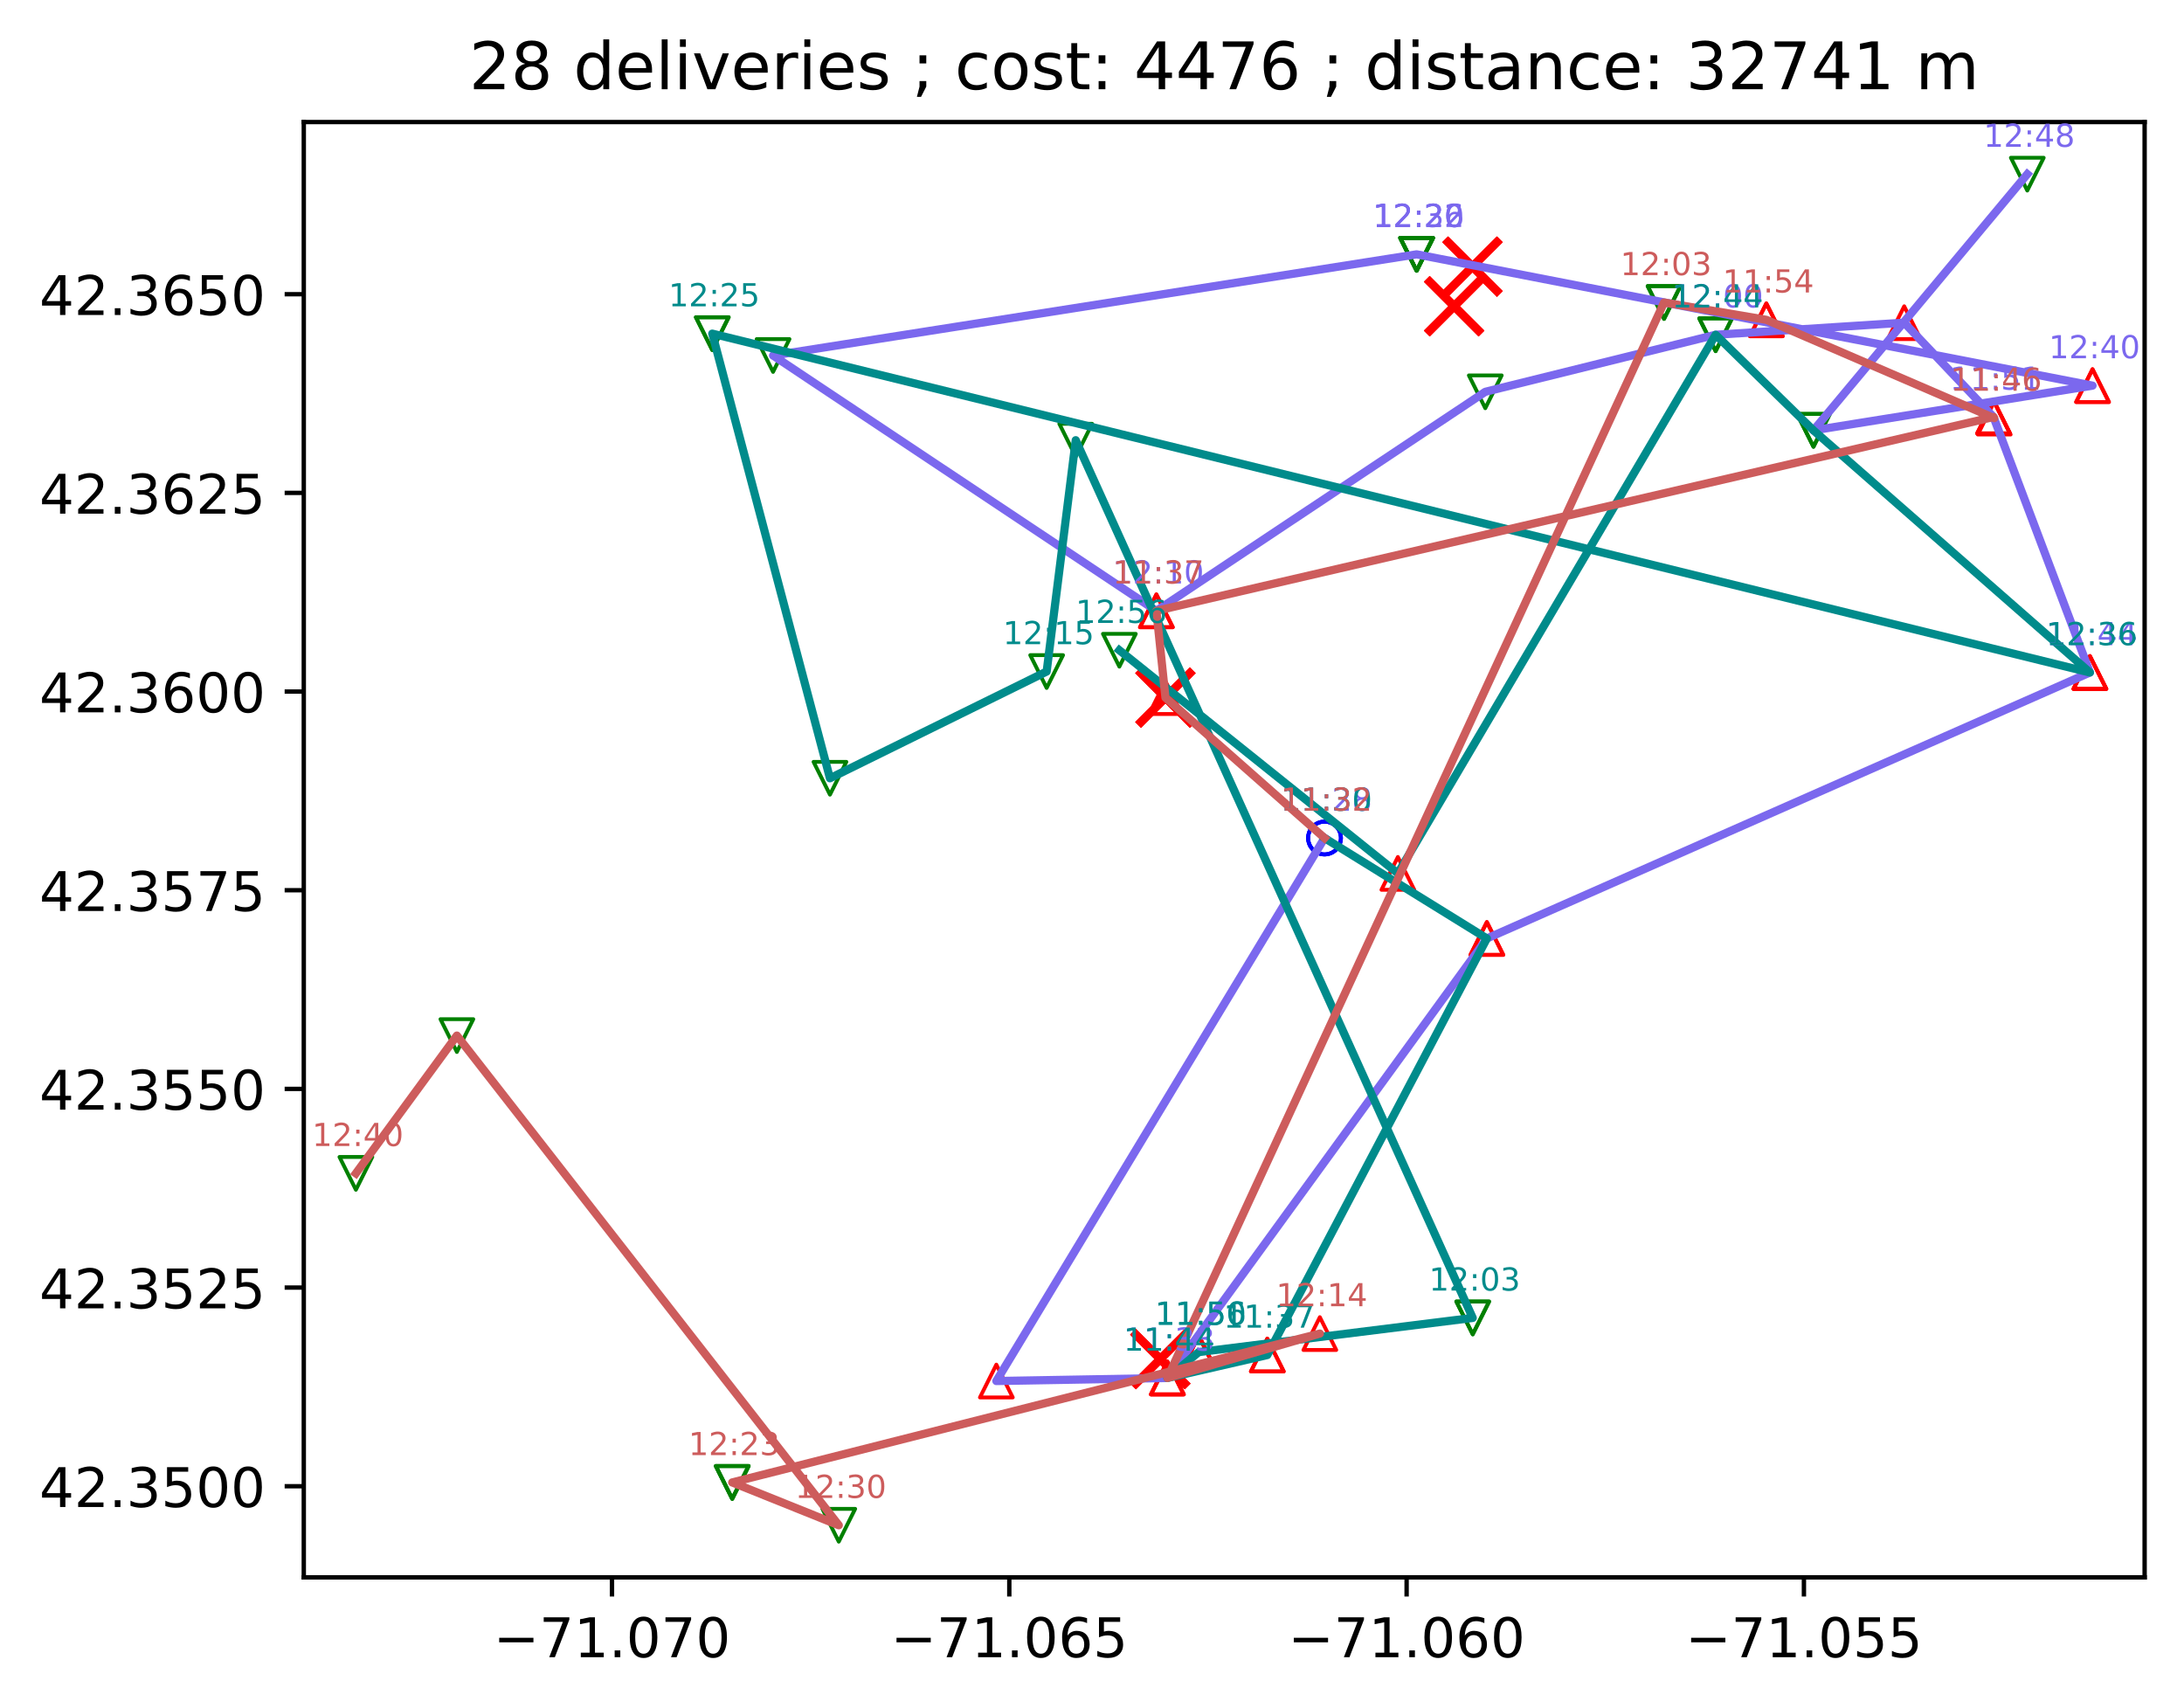 <?xml version="1.0" encoding="utf-8" standalone="no"?>
<!DOCTYPE svg PUBLIC "-//W3C//DTD SVG 1.1//EN"
  "http://www.w3.org/Graphics/SVG/1.1/DTD/svg11.dtd">
<!-- Created with matplotlib (https://matplotlib.org/) -->
<svg height="312.308pt" version="1.1" viewBox="0 0 399.384 312.308" width="399.384pt" xmlns="http://www.w3.org/2000/svg" xmlns:xlink="http://www.w3.org/1999/xlink">
 <defs>
  <style type="text/css">*{stroke-linecap:butt;stroke-linejoin:round;}</style>
 </defs>
 <g id="figure_1">
  <g id="patch_1">
   <path d="M 0 312.308 
L 399.384 312.308 
L 399.384 0 
L 0 0 
z
" style="fill:#ffffff;"/>
  </g>
  <g id="axes_1">
   <g id="patch_2">
    <path d="M 55.553 288.43 
L 392.184 288.43 
L 392.184 22.318 
L 55.553 22.318 
z
" style="fill:#ffffff;"/>
   </g>
   <g id="PathCollection_1">
    <path clip-path="url(#p0105f18e14)" d="M 242.214 156.238 
C 243.01 156.238 243.773 155.922 244.336 155.359 
C 244.898 154.797 245.214 154.034 245.214 153.238 
C 245.214 152.442 244.898 151.679 244.336 151.117 
C 243.773 150.554 243.01 150.238 242.214 150.238 
C 241.419 150.238 240.656 150.554 240.093 151.117 
C 239.53 151.679 239.214 152.442 239.214 153.238 
C 239.214 154.034 239.53 154.797 240.093 155.359 
C 240.656 155.922 241.419 156.238 242.214 156.238 
z
" style="fill:none;stroke:#0000ff;stroke-width:0.7;"/>
   </g>
   <g id="PathCollection_2">
    <path clip-path="url(#p0105f18e14)" d="M 182.201 249.529 
L 179.201 255.529 
L 185.201 255.529 
z
" style="fill:none;stroke:#ff0000;stroke-width:0.7;"/>
   </g>
   <g id="PathCollection_3">
    <path clip-path="url(#p0105f18e14)" d="M 213.472 248.977 
L 210.472 254.977 
L 216.472 254.977 
z
" style="fill:none;stroke:#ff0000;stroke-width:0.7;"/>
   </g>
   <g id="PathCollection_4">
    <path clip-path="url(#p0105f18e14)" d="M 271.901 168.605 
L 268.901 174.605 
L 274.901 174.605 
z
" style="fill:none;stroke:#ff0000;stroke-width:0.7;"/>
   </g>
   <g id="PathCollection_5">
    <path clip-path="url(#p0105f18e14)" d="M 382.178 119.97 
L 379.178 125.97 
L 385.178 125.97 
z
" style="fill:none;stroke:#ff0000;stroke-width:0.7;"/>
   </g>
   <g id="PathCollection_6">
    <path clip-path="url(#p0105f18e14)" d="M 382.178 119.97 
L 379.178 125.97 
L 385.178 125.97 
z
" style="fill:none;stroke:#ff0000;stroke-width:0.7;"/>
   </g>
   <g id="PathCollection_7">
    <path clip-path="url(#p0105f18e14)" d="M 364.551 73.252 
L 361.551 79.252 
L 367.551 79.252 
z
" style="fill:none;stroke:#ff0000;stroke-width:0.7;"/>
   </g>
   <g id="PathCollection_8">
    <path clip-path="url(#p0105f18e14)" d="M 348.218 56.004 
L 345.218 62.004 
L 351.218 62.004 
z
" style="fill:none;stroke:#ff0000;stroke-width:0.7;"/>
   </g>
   <g id="PathCollection_9">
    <path clip-path="url(#p0105f18e14)" d="M 313.736 64.213 
L 316.736 58.213 
L 310.736 58.213 
z
" style="fill:none;stroke:#008000;stroke-width:0.7;"/>
   </g>
   <g id="PathCollection_10">
    <path clip-path="url(#p0105f18e14)" d="M 271.611 74.646 
L 274.611 68.646 
L 268.611 68.646 
z
" style="fill:none;stroke:#008000;stroke-width:0.7;"/>
   </g>
   <g id="PathCollection_11">
    <path clip-path="url(#p0105f18e14)" d="M 211.467 108.694 
L 208.467 114.694 
L 214.467 114.694 
z
" style="fill:none;stroke:#ff0000;stroke-width:0.7;"/>
   </g>
   <g id="PathCollection_12">
    <path clip-path="url(#p0105f18e14)" d="M 141.369 68.005 
L 144.369 62.005 
L 138.369 62.005 
z
" style="fill:none;stroke:#008000;stroke-width:0.7;"/>
   </g>
   <g id="PathCollection_13">
    <path clip-path="url(#p0105f18e14)" d="M 259.056 49.507 
L 262.056 43.507 
L 256.056 43.507 
z
" style="fill:none;stroke:#008000;stroke-width:0.7;"/>
   </g>
   <g id="PathCollection_14">
    <path clip-path="url(#p0105f18e14)" d="M 259.056 49.507 
L 262.056 43.507 
L 256.056 43.507 
z
" style="fill:none;stroke:#008000;stroke-width:0.7;"/>
   </g>
   <g id="PathCollection_15">
    <path clip-path="url(#p0105f18e14)" d="M 259.056 49.507 
L 262.056 43.507 
L 256.056 43.507 
z
" style="fill:none;stroke:#008000;stroke-width:0.7;"/>
   </g>
   <g id="PathCollection_16">
    <path clip-path="url(#p0105f18e14)" d="M 259.056 49.507 
L 262.056 43.507 
L 256.056 43.507 
z
" style="fill:none;stroke:#008000;stroke-width:0.7;"/>
   </g>
   <g id="PathCollection_17">
    <path clip-path="url(#p0105f18e14)" d="M 259.056 49.507 
L 262.056 43.507 
L 256.056 43.507 
z
" style="fill:none;stroke:#008000;stroke-width:0.7;"/>
   </g>
   <g id="PathCollection_18">
    <path clip-path="url(#p0105f18e14)" d="M 382.657 67.513 
L 379.657 73.513 
L 385.657 73.513 
z
" style="fill:none;stroke:#ff0000;stroke-width:0.7;"/>
   </g>
   <g id="PathCollection_19">
    <path clip-path="url(#p0105f18e14)" d="M 382.657 67.513 
L 379.657 73.513 
L 385.657 73.513 
z
" style="fill:none;stroke:#ff0000;stroke-width:0.7;"/>
   </g>
   <g id="PathCollection_20">
    <path clip-path="url(#p0105f18e14)" d="M 331.624 81.694 
L 334.624 75.694 
L 328.624 75.694 
z
" style="fill:none;stroke:#008000;stroke-width:0.7;"/>
   </g>
   <g id="PathCollection_21">
    <path clip-path="url(#p0105f18e14)" d="M 370.727 34.845 
L 373.727 28.845 
L 367.727 28.845 
z
" style="fill:none;stroke:#008000;stroke-width:0.7;"/>
   </g>
   <g id="PathCollection_22">
    <defs>
     <path d="M -5 5 
L 5 -5 
M -5 -5 
L 5 5 
" id="mc87012e2ab" style="stroke:#ff0000;stroke-width:1.5;"/>
    </defs>
    <g clip-path="url(#p0105f18e14)">
     <use style="fill:#ff0000;stroke:#ff0000;stroke-width:1.5;" x="265.914" xlink:href="#mc87012e2ab" y="55.996"/>
     <use style="fill:#ff0000;stroke:#ff0000;stroke-width:1.5;" x="269.271" xlink:href="#mc87012e2ab" y="48.76"/>
     <use style="fill:#ff0000;stroke:#ff0000;stroke-width:1.5;" x="213.123" xlink:href="#mc87012e2ab" y="127.562"/>
     <use style="fill:#ff0000;stroke:#ff0000;stroke-width:1.5;" x="212.193" xlink:href="#mc87012e2ab" y="248.518"/>
    </g>
   </g>
   <g id="PathCollection_23">
    <path clip-path="url(#p0105f18e14)" d="M 242.214 156.238 
C 243.01 156.238 243.773 155.922 244.336 155.359 
C 244.898 154.797 245.214 154.034 245.214 153.238 
C 245.214 152.442 244.898 151.679 244.336 151.117 
C 243.773 150.554 243.01 150.238 242.214 150.238 
C 241.419 150.238 240.656 150.554 240.093 151.117 
C 239.53 151.679 239.214 152.442 239.214 153.238 
C 239.214 154.034 239.53 154.797 240.093 155.359 
C 240.656 155.922 241.419 156.238 242.214 156.238 
z
" style="fill:none;stroke:#0000ff;stroke-width:0.7;"/>
   </g>
   <g id="PathCollection_24">
    <path clip-path="url(#p0105f18e14)" d="M 271.901 168.605 
L 268.901 174.605 
L 274.901 174.605 
z
" style="fill:none;stroke:#ff0000;stroke-width:0.7;"/>
   </g>
   <g id="PathCollection_25">
    <path clip-path="url(#p0105f18e14)" d="M 231.752 244.777 
L 228.752 250.777 
L 234.752 250.777 
z
" style="fill:none;stroke:#ff0000;stroke-width:0.7;"/>
   </g>
   <g id="PathCollection_26">
    <path clip-path="url(#p0105f18e14)" d="M 231.752 244.777 
L 228.752 250.777 
L 234.752 250.777 
z
" style="fill:none;stroke:#ff0000;stroke-width:0.7;"/>
   </g>
   <g id="PathCollection_27">
    <path clip-path="url(#p0105f18e14)" d="M 213.472 248.977 
L 210.472 254.977 
L 216.472 254.977 
z
" style="fill:none;stroke:#ff0000;stroke-width:0.7;"/>
   </g>
   <g id="PathCollection_28">
    <path clip-path="url(#p0105f18e14)" d="M 219.212 244.24 
L 216.212 250.24 
L 222.212 250.24 
z
" style="fill:none;stroke:#ff0000;stroke-width:0.7;"/>
   </g>
   <g id="PathCollection_29">
    <path clip-path="url(#p0105f18e14)" d="M 219.212 244.24 
L 216.212 250.24 
L 222.212 250.24 
z
" style="fill:none;stroke:#ff0000;stroke-width:0.7;"/>
   </g>
   <g id="PathCollection_30">
    <path clip-path="url(#p0105f18e14)" d="M 219.212 244.24 
L 216.212 250.24 
L 222.212 250.24 
z
" style="fill:none;stroke:#ff0000;stroke-width:0.7;"/>
   </g>
   <g id="PathCollection_31">
    <path clip-path="url(#p0105f18e14)" d="M 219.212 244.24 
L 216.212 250.24 
L 222.212 250.24 
z
" style="fill:none;stroke:#ff0000;stroke-width:0.7;"/>
   </g>
   <g id="PathCollection_32">
    <path clip-path="url(#p0105f18e14)" d="M 269.315 243.991 
L 272.315 237.991 
L 266.315 237.991 
z
" style="fill:none;stroke:#008000;stroke-width:0.7;"/>
   </g>
   <g id="PathCollection_33">
    <path clip-path="url(#p0105f18e14)" d="M 269.315 243.991 
L 272.315 237.991 
L 266.315 237.991 
z
" style="fill:none;stroke:#008000;stroke-width:0.7;"/>
   </g>
   <g id="PathCollection_34">
    <path clip-path="url(#p0105f18e14)" d="M 196.717 83.495 
L 199.717 77.495 
L 193.717 77.495 
z
" style="fill:none;stroke:#008000;stroke-width:0.7;"/>
   </g>
   <g id="PathCollection_35">
    <path clip-path="url(#p0105f18e14)" d="M 191.399 125.795 
L 194.399 119.795 
L 188.399 119.795 
z
" style="fill:none;stroke:#008000;stroke-width:0.7;"/>
   </g>
   <g id="PathCollection_36">
    <path clip-path="url(#p0105f18e14)" d="M 151.773 145.311 
L 154.773 139.311 
L 148.773 139.311 
z
" style="fill:none;stroke:#008000;stroke-width:0.7;"/>
   </g>
   <g id="PathCollection_37">
    <path clip-path="url(#p0105f18e14)" d="M 130.252 64.009 
L 133.252 58.009 
L 127.252 58.009 
z
" style="fill:none;stroke:#008000;stroke-width:0.7;"/>
   </g>
   <g id="PathCollection_38">
    <path clip-path="url(#p0105f18e14)" d="M 130.252 64.009 
L 133.252 58.009 
L 127.252 58.009 
z
" style="fill:none;stroke:#008000;stroke-width:0.7;"/>
   </g>
   <g id="PathCollection_39">
    <path clip-path="url(#p0105f18e14)" d="M 382.178 119.97 
L 379.178 125.97 
L 385.178 125.97 
z
" style="fill:none;stroke:#ff0000;stroke-width:0.7;"/>
   </g>
   <g id="PathCollection_40">
    <path clip-path="url(#p0105f18e14)" d="M 331.624 81.694 
L 334.624 75.694 
L 328.624 75.694 
z
" style="fill:none;stroke:#008000;stroke-width:0.7;"/>
   </g>
   <g id="PathCollection_41">
    <path clip-path="url(#p0105f18e14)" d="M 313.736 64.213 
L 316.736 58.213 
L 310.736 58.213 
z
" style="fill:none;stroke:#008000;stroke-width:0.7;"/>
   </g>
   <g id="PathCollection_42">
    <path clip-path="url(#p0105f18e14)" d="M 255.626 156.704 
L 252.626 162.704 
L 258.626 162.704 
z
" style="fill:none;stroke:#ff0000;stroke-width:0.7;"/>
   </g>
   <g id="PathCollection_43">
    <path clip-path="url(#p0105f18e14)" d="M 204.695 121.901 
L 207.695 115.901 
L 201.695 115.901 
z
" style="fill:none;stroke:#008000;stroke-width:0.7;"/>
   </g>
   <g id="PathCollection_44">
    <g clip-path="url(#p0105f18e14)">
     <use style="fill:#ff0000;stroke:#ff0000;stroke-width:1.5;" x="265.914" xlink:href="#mc87012e2ab" y="55.996"/>
     <use style="fill:#ff0000;stroke:#ff0000;stroke-width:1.5;" x="269.271" xlink:href="#mc87012e2ab" y="48.76"/>
     <use style="fill:#ff0000;stroke:#ff0000;stroke-width:1.5;" x="213.123" xlink:href="#mc87012e2ab" y="127.562"/>
     <use style="fill:#ff0000;stroke:#ff0000;stroke-width:1.5;" x="212.193" xlink:href="#mc87012e2ab" y="248.518"/>
    </g>
   </g>
   <g id="PathCollection_45">
    <path clip-path="url(#p0105f18e14)" d="M 242.214 156.238 
C 243.01 156.238 243.773 155.922 244.336 155.359 
C 244.898 154.797 245.214 154.034 245.214 153.238 
C 245.214 152.442 244.898 151.679 244.336 151.117 
C 243.773 150.554 243.01 150.238 242.214 150.238 
C 241.419 150.238 240.656 150.554 240.093 151.117 
C 239.53 151.679 239.214 152.442 239.214 153.238 
C 239.214 154.034 239.53 154.797 240.093 155.359 
C 240.656 155.922 241.419 156.238 242.214 156.238 
z
" style="fill:none;stroke:#0000ff;stroke-width:0.7;"/>
   </g>
   <g id="PathCollection_46">
    <path clip-path="url(#p0105f18e14)" d="M 213.123 124.562 
L 210.123 130.562 
L 216.123 130.562 
z
" style="fill:none;stroke:#ff0000;stroke-width:0.7;"/>
   </g>
   <g id="PathCollection_47">
    <path clip-path="url(#p0105f18e14)" d="M 211.467 108.694 
L 208.467 114.694 
L 214.467 114.694 
z
" style="fill:none;stroke:#ff0000;stroke-width:0.7;"/>
   </g>
   <g id="PathCollection_48">
    <path clip-path="url(#p0105f18e14)" d="M 364.551 73.252 
L 361.551 79.252 
L 367.551 79.252 
z
" style="fill:none;stroke:#ff0000;stroke-width:0.7;"/>
   </g>
   <g id="PathCollection_49">
    <path clip-path="url(#p0105f18e14)" d="M 364.682 73.456 
L 361.682 79.456 
L 367.682 79.456 
z
" style="fill:none;stroke:#ff0000;stroke-width:0.7;"/>
   </g>
   <g id="PathCollection_50">
    <path clip-path="url(#p0105f18e14)" d="M 323.007 55.481 
L 320.007 61.481 
L 326.007 61.481 
z
" style="fill:none;stroke:#ff0000;stroke-width:0.7;"/>
   </g>
   <g id="PathCollection_51">
    <path clip-path="url(#p0105f18e14)" d="M 323.007 55.481 
L 320.007 61.481 
L 326.007 61.481 
z
" style="fill:none;stroke:#ff0000;stroke-width:0.7;"/>
   </g>
   <g id="PathCollection_52">
    <path clip-path="url(#p0105f18e14)" d="M 304.306 58.313 
L 307.306 52.313 
L 301.306 52.313 
z
" style="fill:none;stroke:#008000;stroke-width:0.7;"/>
   </g>
   <g id="PathCollection_53">
    <path clip-path="url(#p0105f18e14)" d="M 304.306 58.313 
L 307.306 52.313 
L 301.306 52.313 
z
" style="fill:none;stroke:#008000;stroke-width:0.7;"/>
   </g>
   <g id="PathCollection_54">
    <path clip-path="url(#p0105f18e14)" d="M 213.472 248.977 
L 210.472 254.977 
L 216.472 254.977 
z
" style="fill:none;stroke:#ff0000;stroke-width:0.7;"/>
   </g>
   <g id="PathCollection_55">
    <path clip-path="url(#p0105f18e14)" d="M 241.357 240.854 
L 238.357 246.854 
L 244.357 246.854 
z
" style="fill:none;stroke:#ff0000;stroke-width:0.7;"/>
   </g>
   <g id="PathCollection_56">
    <path clip-path="url(#p0105f18e14)" d="M 133.9 274.071 
L 136.9 268.071 
L 130.9 268.071 
z
" style="fill:none;stroke:#008000;stroke-width:0.7;"/>
   </g>
   <g id="PathCollection_57">
    <path clip-path="url(#p0105f18e14)" d="M 133.9 274.071 
L 136.9 268.071 
L 130.9 268.071 
z
" style="fill:none;stroke:#008000;stroke-width:0.7;"/>
   </g>
   <g id="PathCollection_58">
    <path clip-path="url(#p0105f18e14)" d="M 133.9 274.071 
L 136.9 268.071 
L 130.9 268.071 
z
" style="fill:none;stroke:#008000;stroke-width:0.7;"/>
   </g>
   <g id="PathCollection_59">
    <path clip-path="url(#p0105f18e14)" d="M 153.386 281.903 
L 156.386 275.903 
L 150.386 275.903 
z
" style="fill:none;stroke:#008000;stroke-width:0.7;"/>
   </g>
   <g id="PathCollection_60">
    <path clip-path="url(#p0105f18e14)" d="M 83.549 192.362 
L 86.549 186.362 
L 80.549 186.362 
z
" style="fill:none;stroke:#008000;stroke-width:0.7;"/>
   </g>
   <g id="PathCollection_61">
    <path clip-path="url(#p0105f18e14)" d="M 65.08 217.559 
L 68.08 211.559 
L 62.08 211.559 
z
" style="fill:none;stroke:#008000;stroke-width:0.7;"/>
   </g>
   <g id="PathCollection_62">
    <g clip-path="url(#p0105f18e14)">
     <use style="fill:#ff0000;stroke:#ff0000;stroke-width:1.5;" x="265.914" xlink:href="#mc87012e2ab" y="55.996"/>
     <use style="fill:#ff0000;stroke:#ff0000;stroke-width:1.5;" x="269.271" xlink:href="#mc87012e2ab" y="48.76"/>
     <use style="fill:#ff0000;stroke:#ff0000;stroke-width:1.5;" x="213.123" xlink:href="#mc87012e2ab" y="127.562"/>
     <use style="fill:#ff0000;stroke:#ff0000;stroke-width:1.5;" x="212.193" xlink:href="#mc87012e2ab" y="248.518"/>
    </g>
   </g>
   <g id="matplotlib.axis_1">
    <g id="xtick_1">
     <g id="line2d_1">
      <defs>
       <path d="M 0 0 
L 0 3.5 
" id="m31522292f0" style="stroke:#000000;stroke-width:0.8;"/>
      </defs>
      <g>
       <use style="stroke:#000000;stroke-width:0.8;" x="111.914" xlink:href="#m31522292f0" y="288.43"/>
      </g>
     </g>
     <g id="text_1">
      <!-- −71.070 -->
      <g transform="translate(90.229 303.029)scale(0.1 -0.1)">
       <defs>
        <path d="M 10.594 35.5 
L 73.188 35.5 
L 73.188 27.203 
L 10.594 27.203 
z
" id="DejaVuSans-8722"/>
        <path d="M 8.203 72.906 
L 55.078 72.906 
L 55.078 68.703 
L 28.609 0 
L 18.312 0 
L 43.219 64.594 
L 8.203 64.594 
z
" id="DejaVuSans-55"/>
        <path d="M 12.406 8.297 
L 28.516 8.297 
L 28.516 63.922 
L 10.984 60.406 
L 10.984 69.391 
L 28.422 72.906 
L 38.281 72.906 
L 38.281 8.297 
L 54.391 8.297 
L 54.391 0 
L 12.406 0 
z
" id="DejaVuSans-49"/>
        <path d="M 10.688 12.406 
L 21 12.406 
L 21 0 
L 10.688 0 
z
" id="DejaVuSans-46"/>
        <path d="M 31.781 66.406 
Q 24.172 66.406 20.328 58.906 
Q 16.5 51.422 16.5 36.375 
Q 16.5 21.391 20.328 13.891 
Q 24.172 6.391 31.781 6.391 
Q 39.453 6.391 43.281 13.891 
Q 47.125 21.391 47.125 36.375 
Q 47.125 51.422 43.281 58.906 
Q 39.453 66.406 31.781 66.406 
z
M 31.781 74.219 
Q 44.047 74.219 50.516 64.516 
Q 56.984 54.828 56.984 36.375 
Q 56.984 17.969 50.516 8.266 
Q 44.047 -1.422 31.781 -1.422 
Q 19.531 -1.422 13.062 8.266 
Q 6.594 17.969 6.594 36.375 
Q 6.594 54.828 13.062 64.516 
Q 19.531 74.219 31.781 74.219 
z
" id="DejaVuSans-48"/>
       </defs>
       <use xlink:href="#DejaVuSans-8722"/>
       <use x="83.789" xlink:href="#DejaVuSans-55"/>
       <use x="147.412" xlink:href="#DejaVuSans-49"/>
       <use x="211.035" xlink:href="#DejaVuSans-46"/>
       <use x="242.822" xlink:href="#DejaVuSans-48"/>
       <use x="306.445" xlink:href="#DejaVuSans-55"/>
       <use x="370.068" xlink:href="#DejaVuSans-48"/>
      </g>
     </g>
    </g>
    <g id="xtick_2">
     <g id="line2d_2">
      <g>
       <use style="stroke:#000000;stroke-width:0.8;" x="184.569" xlink:href="#m31522292f0" y="288.43"/>
      </g>
     </g>
     <g id="text_2">
      <!-- −71.065 -->
      <g transform="translate(162.884 303.029)scale(0.1 -0.1)">
       <defs>
        <path d="M 33.016 40.375 
Q 26.375 40.375 22.484 35.828 
Q 18.609 31.297 18.609 23.391 
Q 18.609 15.531 22.484 10.953 
Q 26.375 6.391 33.016 6.391 
Q 39.656 6.391 43.531 10.953 
Q 47.406 15.531 47.406 23.391 
Q 47.406 31.297 43.531 35.828 
Q 39.656 40.375 33.016 40.375 
z
M 52.594 71.297 
L 52.594 62.312 
Q 48.875 64.062 45.094 64.984 
Q 41.312 65.922 37.594 65.922 
Q 27.828 65.922 22.672 59.328 
Q 17.531 52.734 16.797 39.406 
Q 19.672 43.656 24.016 45.922 
Q 28.375 48.188 33.594 48.188 
Q 44.578 48.188 50.953 41.516 
Q 57.328 34.859 57.328 23.391 
Q 57.328 12.156 50.688 5.359 
Q 44.047 -1.422 33.016 -1.422 
Q 20.359 -1.422 13.672 8.266 
Q 6.984 17.969 6.984 36.375 
Q 6.984 53.656 15.188 63.938 
Q 23.391 74.219 37.203 74.219 
Q 40.922 74.219 44.703 73.484 
Q 48.484 72.75 52.594 71.297 
z
" id="DejaVuSans-54"/>
        <path d="M 10.797 72.906 
L 49.516 72.906 
L 49.516 64.594 
L 19.828 64.594 
L 19.828 46.734 
Q 21.969 47.469 24.109 47.828 
Q 26.266 48.188 28.422 48.188 
Q 40.625 48.188 47.75 41.5 
Q 54.891 34.812 54.891 23.391 
Q 54.891 11.625 47.562 5.094 
Q 40.234 -1.422 26.906 -1.422 
Q 22.312 -1.422 17.547 -0.641 
Q 12.797 0.141 7.719 1.703 
L 7.719 11.625 
Q 12.109 9.234 16.797 8.062 
Q 21.484 6.891 26.703 6.891 
Q 35.156 6.891 40.078 11.328 
Q 45.016 15.766 45.016 23.391 
Q 45.016 31 40.078 35.438 
Q 35.156 39.891 26.703 39.891 
Q 22.75 39.891 18.812 39.016 
Q 14.891 38.141 10.797 36.281 
z
" id="DejaVuSans-53"/>
       </defs>
       <use xlink:href="#DejaVuSans-8722"/>
       <use x="83.789" xlink:href="#DejaVuSans-55"/>
       <use x="147.412" xlink:href="#DejaVuSans-49"/>
       <use x="211.035" xlink:href="#DejaVuSans-46"/>
       <use x="242.822" xlink:href="#DejaVuSans-48"/>
       <use x="306.445" xlink:href="#DejaVuSans-54"/>
       <use x="370.068" xlink:href="#DejaVuSans-53"/>
      </g>
     </g>
    </g>
    <g id="xtick_3">
     <g id="line2d_3">
      <g>
       <use style="stroke:#000000;stroke-width:0.8;" x="257.225" xlink:href="#m31522292f0" y="288.43"/>
      </g>
     </g>
     <g id="text_3">
      <!-- −71.060 -->
      <g transform="translate(235.54 303.029)scale(0.1 -0.1)">
       <use xlink:href="#DejaVuSans-8722"/>
       <use x="83.789" xlink:href="#DejaVuSans-55"/>
       <use x="147.412" xlink:href="#DejaVuSans-49"/>
       <use x="211.035" xlink:href="#DejaVuSans-46"/>
       <use x="242.822" xlink:href="#DejaVuSans-48"/>
       <use x="306.445" xlink:href="#DejaVuSans-54"/>
       <use x="370.068" xlink:href="#DejaVuSans-48"/>
      </g>
     </g>
    </g>
    <g id="xtick_4">
     <g id="line2d_4">
      <g>
       <use style="stroke:#000000;stroke-width:0.8;" x="329.88" xlink:href="#m31522292f0" y="288.43"/>
      </g>
     </g>
     <g id="text_4">
      <!-- −71.055 -->
      <g transform="translate(308.195 303.029)scale(0.1 -0.1)">
       <use xlink:href="#DejaVuSans-8722"/>
       <use x="83.789" xlink:href="#DejaVuSans-55"/>
       <use x="147.412" xlink:href="#DejaVuSans-49"/>
       <use x="211.035" xlink:href="#DejaVuSans-46"/>
       <use x="242.822" xlink:href="#DejaVuSans-48"/>
       <use x="306.445" xlink:href="#DejaVuSans-53"/>
       <use x="370.068" xlink:href="#DejaVuSans-53"/>
      </g>
     </g>
    </g>
   </g>
   <g id="matplotlib.axis_2">
    <g id="ytick_1">
     <g id="line2d_5">
      <defs>
       <path d="M 0 0 
L -3.5 0 
" id="me6b32541f5" style="stroke:#000000;stroke-width:0.8;"/>
      </defs>
      <g>
       <use style="stroke:#000000;stroke-width:0.8;" x="55.553" xlink:href="#me6b32541f5" y="271.768"/>
      </g>
     </g>
     <g id="text_5">
      <!-- 42.3500 -->
      <g transform="translate(7.2 275.567)scale(0.1 -0.1)">
       <defs>
        <path d="M 37.797 64.312 
L 12.891 25.391 
L 37.797 25.391 
z
M 35.203 72.906 
L 47.609 72.906 
L 47.609 25.391 
L 58.016 25.391 
L 58.016 17.188 
L 47.609 17.188 
L 47.609 0 
L 37.797 0 
L 37.797 17.188 
L 4.891 17.188 
L 4.891 26.703 
z
" id="DejaVuSans-52"/>
        <path d="M 19.188 8.297 
L 53.609 8.297 
L 53.609 0 
L 7.328 0 
L 7.328 8.297 
Q 12.938 14.109 22.625 23.891 
Q 32.328 33.688 34.812 36.531 
Q 39.547 41.844 41.422 45.531 
Q 43.312 49.219 43.312 52.781 
Q 43.312 58.594 39.234 62.25 
Q 35.156 65.922 28.609 65.922 
Q 23.969 65.922 18.812 64.312 
Q 13.672 62.703 7.812 59.422 
L 7.812 69.391 
Q 13.766 71.781 18.938 73 
Q 24.125 74.219 28.422 74.219 
Q 39.75 74.219 46.484 68.547 
Q 53.219 62.891 53.219 53.422 
Q 53.219 48.922 51.531 44.891 
Q 49.859 40.875 45.406 35.406 
Q 44.188 33.984 37.641 27.219 
Q 31.109 20.453 19.188 8.297 
z
" id="DejaVuSans-50"/>
        <path d="M 40.578 39.312 
Q 47.656 37.797 51.625 33 
Q 55.609 28.219 55.609 21.188 
Q 55.609 10.406 48.188 4.484 
Q 40.766 -1.422 27.094 -1.422 
Q 22.516 -1.422 17.656 -0.516 
Q 12.797 0.391 7.625 2.203 
L 7.625 11.719 
Q 11.719 9.328 16.594 8.109 
Q 21.484 6.891 26.812 6.891 
Q 36.078 6.891 40.938 10.547 
Q 45.797 14.203 45.797 21.188 
Q 45.797 27.641 41.281 31.266 
Q 36.766 34.906 28.719 34.906 
L 20.219 34.906 
L 20.219 43.016 
L 29.109 43.016 
Q 36.375 43.016 40.234 45.922 
Q 44.094 48.828 44.094 54.297 
Q 44.094 59.906 40.109 62.906 
Q 36.141 65.922 28.719 65.922 
Q 24.656 65.922 20.016 65.031 
Q 15.375 64.156 9.812 62.312 
L 9.812 71.094 
Q 15.438 72.656 20.344 73.438 
Q 25.25 74.219 29.594 74.219 
Q 40.828 74.219 47.359 69.109 
Q 53.906 64.016 53.906 55.328 
Q 53.906 49.266 50.438 45.094 
Q 46.969 40.922 40.578 39.312 
z
" id="DejaVuSans-51"/>
       </defs>
       <use xlink:href="#DejaVuSans-52"/>
       <use x="63.623" xlink:href="#DejaVuSans-50"/>
       <use x="127.246" xlink:href="#DejaVuSans-46"/>
       <use x="159.033" xlink:href="#DejaVuSans-51"/>
       <use x="222.656" xlink:href="#DejaVuSans-53"/>
       <use x="286.279" xlink:href="#DejaVuSans-48"/>
       <use x="349.902" xlink:href="#DejaVuSans-48"/>
      </g>
     </g>
    </g>
    <g id="ytick_2">
     <g id="line2d_6">
      <g>
       <use style="stroke:#000000;stroke-width:0.8;" x="55.553" xlink:href="#me6b32541f5" y="235.44"/>
      </g>
     </g>
     <g id="text_6">
      <!-- 42.3525 -->
      <g transform="translate(7.2 239.24)scale(0.1 -0.1)">
       <use xlink:href="#DejaVuSans-52"/>
       <use x="63.623" xlink:href="#DejaVuSans-50"/>
       <use x="127.246" xlink:href="#DejaVuSans-46"/>
       <use x="159.033" xlink:href="#DejaVuSans-51"/>
       <use x="222.656" xlink:href="#DejaVuSans-53"/>
       <use x="286.279" xlink:href="#DejaVuSans-50"/>
       <use x="349.902" xlink:href="#DejaVuSans-53"/>
      </g>
     </g>
    </g>
    <g id="ytick_3">
     <g id="line2d_7">
      <g>
       <use style="stroke:#000000;stroke-width:0.8;" x="55.553" xlink:href="#me6b32541f5" y="199.113"/>
      </g>
     </g>
     <g id="text_7">
      <!-- 42.3550 -->
      <g transform="translate(7.2 202.912)scale(0.1 -0.1)">
       <use xlink:href="#DejaVuSans-52"/>
       <use x="63.623" xlink:href="#DejaVuSans-50"/>
       <use x="127.246" xlink:href="#DejaVuSans-46"/>
       <use x="159.033" xlink:href="#DejaVuSans-51"/>
       <use x="222.656" xlink:href="#DejaVuSans-53"/>
       <use x="286.279" xlink:href="#DejaVuSans-53"/>
       <use x="349.902" xlink:href="#DejaVuSans-48"/>
      </g>
     </g>
    </g>
    <g id="ytick_4">
     <g id="line2d_8">
      <g>
       <use style="stroke:#000000;stroke-width:0.8;" x="55.553" xlink:href="#me6b32541f5" y="162.785"/>
      </g>
     </g>
     <g id="text_8">
      <!-- 42.3575 -->
      <g transform="translate(7.2 166.584)scale(0.1 -0.1)">
       <use xlink:href="#DejaVuSans-52"/>
       <use x="63.623" xlink:href="#DejaVuSans-50"/>
       <use x="127.246" xlink:href="#DejaVuSans-46"/>
       <use x="159.033" xlink:href="#DejaVuSans-51"/>
       <use x="222.656" xlink:href="#DejaVuSans-53"/>
       <use x="286.279" xlink:href="#DejaVuSans-55"/>
       <use x="349.902" xlink:href="#DejaVuSans-53"/>
      </g>
     </g>
    </g>
    <g id="ytick_5">
     <g id="line2d_9">
      <g>
       <use style="stroke:#000000;stroke-width:0.8;" x="55.553" xlink:href="#me6b32541f5" y="126.457"/>
      </g>
     </g>
     <g id="text_9">
      <!-- 42.3600 -->
      <g transform="translate(7.2 130.256)scale(0.1 -0.1)">
       <use xlink:href="#DejaVuSans-52"/>
       <use x="63.623" xlink:href="#DejaVuSans-50"/>
       <use x="127.246" xlink:href="#DejaVuSans-46"/>
       <use x="159.033" xlink:href="#DejaVuSans-51"/>
       <use x="222.656" xlink:href="#DejaVuSans-54"/>
       <use x="286.279" xlink:href="#DejaVuSans-48"/>
       <use x="349.902" xlink:href="#DejaVuSans-48"/>
      </g>
     </g>
    </g>
    <g id="ytick_6">
     <g id="line2d_10">
      <g>
       <use style="stroke:#000000;stroke-width:0.8;" x="55.553" xlink:href="#me6b32541f5" y="90.13"/>
      </g>
     </g>
     <g id="text_10">
      <!-- 42.3625 -->
      <g transform="translate(7.2 93.929)scale(0.1 -0.1)">
       <use xlink:href="#DejaVuSans-52"/>
       <use x="63.623" xlink:href="#DejaVuSans-50"/>
       <use x="127.246" xlink:href="#DejaVuSans-46"/>
       <use x="159.033" xlink:href="#DejaVuSans-51"/>
       <use x="222.656" xlink:href="#DejaVuSans-54"/>
       <use x="286.279" xlink:href="#DejaVuSans-50"/>
       <use x="349.902" xlink:href="#DejaVuSans-53"/>
      </g>
     </g>
    </g>
    <g id="ytick_7">
     <g id="line2d_11">
      <g>
       <use style="stroke:#000000;stroke-width:0.8;" x="55.553" xlink:href="#me6b32541f5" y="53.802"/>
      </g>
     </g>
     <g id="text_11">
      <!-- 42.3650 -->
      <g transform="translate(7.2 57.601)scale(0.1 -0.1)">
       <use xlink:href="#DejaVuSans-52"/>
       <use x="63.623" xlink:href="#DejaVuSans-50"/>
       <use x="127.246" xlink:href="#DejaVuSans-46"/>
       <use x="159.033" xlink:href="#DejaVuSans-51"/>
       <use x="222.656" xlink:href="#DejaVuSans-54"/>
       <use x="286.279" xlink:href="#DejaVuSans-53"/>
       <use x="349.902" xlink:href="#DejaVuSans-48"/>
      </g>
     </g>
    </g>
   </g>
   <g id="line2d_12">
    <path clip-path="url(#p0105f18e14)" d="M 242.214 153.238 
L 182.201 252.529 
L 213.472 251.977 
L 271.901 171.605 
L 382.178 122.97 
L 382.178 122.97 
L 364.551 76.252 
L 348.218 59.004 
L 313.736 61.213 
L 271.611 71.646 
L 211.467 111.694 
L 141.369 65.005 
L 259.056 46.507 
L 259.056 46.507 
L 259.056 46.507 
L 259.056 46.507 
L 259.056 46.507 
L 382.657 70.513 
L 382.657 70.513 
L 331.624 78.694 
L 370.727 31.845 
" style="fill:none;stroke:#7b68ee;stroke-linecap:square;stroke-width:1.5;"/>
   </g>
   <g id="line2d_13">
    <path clip-path="url(#p0105f18e14)" d="M 242.214 153.238 
L 271.901 171.605 
L 231.752 247.777 
L 231.752 247.777 
L 213.472 251.977 
L 219.212 247.24 
L 219.212 247.24 
L 219.212 247.24 
L 219.212 247.24 
L 269.315 240.991 
L 269.315 240.991 
L 196.717 80.495 
L 191.399 122.795 
L 151.773 142.311 
L 130.252 61.009 
L 130.252 61.009 
L 382.178 122.97 
L 331.624 78.694 
L 313.736 61.213 
L 255.626 159.704 
L 204.695 118.901 
" style="fill:none;stroke:#008b8b;stroke-linecap:square;stroke-width:1.5;"/>
   </g>
   <g id="line2d_14">
    <path clip-path="url(#p0105f18e14)" d="M 242.214 153.238 
L 213.123 127.562 
L 211.467 111.694 
L 364.551 76.252 
L 364.682 76.456 
L 323.007 58.481 
L 323.007 58.481 
L 304.306 55.313 
L 304.306 55.313 
L 213.472 251.977 
L 241.357 243.854 
L 133.9 271.071 
L 133.9 271.071 
L 133.9 271.071 
L 153.386 278.903 
L 83.549 189.362 
L 65.08 214.559 
" style="fill:none;stroke:#cd5c5c;stroke-linecap:square;stroke-width:1.5;"/>
   </g>
   <g id="patch_3">
    <path d="M 55.553 288.43 
L 55.553 22.318 
" style="fill:none;stroke:#000000;stroke-linecap:square;stroke-linejoin:miter;stroke-width:0.8;"/>
   </g>
   <g id="patch_4">
    <path d="M 392.184 288.43 
L 392.184 22.318 
" style="fill:none;stroke:#000000;stroke-linecap:square;stroke-linejoin:miter;stroke-width:0.8;"/>
   </g>
   <g id="patch_5">
    <path d="M 55.553 288.43 
L 392.184 288.43 
" style="fill:none;stroke:#000000;stroke-linecap:square;stroke-linejoin:miter;stroke-width:0.8;"/>
   </g>
   <g id="patch_6">
    <path d="M 55.553 22.318 
L 392.184 22.318 
" style="fill:none;stroke:#000000;stroke-linecap:square;stroke-linejoin:miter;stroke-width:0.8;"/>
   </g>
   <g id="text_12">
    <!-- 11:28 -->
    <g style="fill:#7b68ee;" transform="translate(234.214 148.238)scale(0.058 -0.058)">
     <defs>
      <path d="M 11.719 12.406 
L 22.016 12.406 
L 22.016 0 
L 11.719 0 
z
M 11.719 51.703 
L 22.016 51.703 
L 22.016 39.312 
L 11.719 39.312 
z
" id="DejaVuSans-58"/>
      <path d="M 31.781 34.625 
Q 24.75 34.625 20.719 30.859 
Q 16.703 27.094 16.703 20.516 
Q 16.703 13.922 20.719 10.156 
Q 24.75 6.391 31.781 6.391 
Q 38.812 6.391 42.859 10.172 
Q 46.922 13.969 46.922 20.516 
Q 46.922 27.094 42.891 30.859 
Q 38.875 34.625 31.781 34.625 
z
M 21.922 38.812 
Q 15.578 40.375 12.031 44.719 
Q 8.5 49.078 8.5 55.328 
Q 8.5 64.062 14.719 69.141 
Q 20.953 74.219 31.781 74.219 
Q 42.672 74.219 48.875 69.141 
Q 55.078 64.062 55.078 55.328 
Q 55.078 49.078 51.531 44.719 
Q 48 40.375 41.703 38.812 
Q 48.828 37.156 52.797 32.312 
Q 56.781 27.484 56.781 20.516 
Q 56.781 9.906 50.312 4.234 
Q 43.844 -1.422 31.781 -1.422 
Q 19.734 -1.422 13.25 4.234 
Q 6.781 9.906 6.781 20.516 
Q 6.781 27.484 10.781 32.312 
Q 14.797 37.156 21.922 38.812 
z
M 18.312 54.391 
Q 18.312 48.734 21.844 45.562 
Q 25.391 42.391 31.781 42.391 
Q 38.141 42.391 41.719 45.562 
Q 45.312 48.734 45.312 54.391 
Q 45.312 60.062 41.719 63.234 
Q 38.141 66.406 31.781 66.406 
Q 25.391 66.406 21.844 63.234 
Q 18.312 60.062 18.312 54.391 
z
" id="DejaVuSans-56"/>
     </defs>
     <use xlink:href="#DejaVuSans-49"/>
     <use x="63.623" xlink:href="#DejaVuSans-49"/>
     <use x="127.246" xlink:href="#DejaVuSans-58"/>
     <use x="160.938" xlink:href="#DejaVuSans-50"/>
     <use x="224.561" xlink:href="#DejaVuSans-56"/>
    </g>
   </g>
   <g id="text_13">
    <!-- 11:33 -->
    <g style="fill:#7b68ee;" transform="translate(205.472 246.977)scale(0.058 -0.058)">
     <use xlink:href="#DejaVuSans-49"/>
     <use x="63.623" xlink:href="#DejaVuSans-49"/>
     <use x="127.246" xlink:href="#DejaVuSans-58"/>
     <use x="160.938" xlink:href="#DejaVuSans-51"/>
     <use x="224.561" xlink:href="#DejaVuSans-51"/>
    </g>
   </g>
   <g id="text_14">
    <!-- 11:44 -->
    <g style="fill:#7b68ee;" transform="translate(374.178 117.97)scale(0.058 -0.058)">
     <use xlink:href="#DejaVuSans-49"/>
     <use x="63.623" xlink:href="#DejaVuSans-49"/>
     <use x="127.246" xlink:href="#DejaVuSans-58"/>
     <use x="160.938" xlink:href="#DejaVuSans-52"/>
     <use x="224.561" xlink:href="#DejaVuSans-52"/>
    </g>
   </g>
   <g id="text_15">
    <!-- 11:51 -->
    <g style="fill:#7b68ee;" transform="translate(356.551 71.252)scale(0.058 -0.058)">
     <use xlink:href="#DejaVuSans-49"/>
     <use x="63.623" xlink:href="#DejaVuSans-49"/>
     <use x="127.246" xlink:href="#DejaVuSans-58"/>
     <use x="160.938" xlink:href="#DejaVuSans-53"/>
     <use x="224.561" xlink:href="#DejaVuSans-49"/>
    </g>
   </g>
   <g id="text_16">
    <!-- 12:00 -->
    <g style="fill:#7b68ee;" transform="translate(305.736 56.213)scale(0.058 -0.058)">
     <use xlink:href="#DejaVuSans-49"/>
     <use x="63.623" xlink:href="#DejaVuSans-50"/>
     <use x="127.246" xlink:href="#DejaVuSans-58"/>
     <use x="160.938" xlink:href="#DejaVuSans-48"/>
     <use x="224.561" xlink:href="#DejaVuSans-48"/>
    </g>
   </g>
   <g id="text_17">
    <!-- 12:10 -->
    <g style="fill:#7b68ee;" transform="translate(203.467 106.694)scale(0.058 -0.058)">
     <use xlink:href="#DejaVuSans-49"/>
     <use x="63.623" xlink:href="#DejaVuSans-50"/>
     <use x="127.246" xlink:href="#DejaVuSans-58"/>
     <use x="160.938" xlink:href="#DejaVuSans-49"/>
     <use x="224.561" xlink:href="#DejaVuSans-48"/>
    </g>
   </g>
   <g id="text_18">
    <!-- 12:20 -->
    <g style="fill:#7b68ee;" transform="translate(251.056 41.507)scale(0.058 -0.058)">
     <use xlink:href="#DejaVuSans-49"/>
     <use x="63.623" xlink:href="#DejaVuSans-50"/>
     <use x="127.246" xlink:href="#DejaVuSans-58"/>
     <use x="160.938" xlink:href="#DejaVuSans-50"/>
     <use x="224.561" xlink:href="#DejaVuSans-48"/>
    </g>
   </g>
   <g id="text_19">
    <!-- 12:26 -->
    <g style="fill:#7b68ee;" transform="translate(251.056 41.507)scale(0.058 -0.058)">
     <use xlink:href="#DejaVuSans-49"/>
     <use x="63.623" xlink:href="#DejaVuSans-50"/>
     <use x="127.246" xlink:href="#DejaVuSans-58"/>
     <use x="160.938" xlink:href="#DejaVuSans-50"/>
     <use x="224.561" xlink:href="#DejaVuSans-54"/>
    </g>
   </g>
   <g id="text_20">
    <!-- 12:32 -->
    <g style="fill:#7b68ee;" transform="translate(251.056 41.507)scale(0.058 -0.058)">
     <use xlink:href="#DejaVuSans-49"/>
     <use x="63.623" xlink:href="#DejaVuSans-50"/>
     <use x="127.246" xlink:href="#DejaVuSans-58"/>
     <use x="160.938" xlink:href="#DejaVuSans-51"/>
     <use x="224.561" xlink:href="#DejaVuSans-50"/>
    </g>
   </g>
   <g id="text_21">
    <!-- 12:40 -->
    <g style="fill:#7b68ee;" transform="translate(374.657 65.513)scale(0.058 -0.058)">
     <use xlink:href="#DejaVuSans-49"/>
     <use x="63.623" xlink:href="#DejaVuSans-50"/>
     <use x="127.246" xlink:href="#DejaVuSans-58"/>
     <use x="160.938" xlink:href="#DejaVuSans-52"/>
     <use x="224.561" xlink:href="#DejaVuSans-48"/>
    </g>
   </g>
   <g id="text_22">
    <!-- 12:48 -->
    <g style="fill:#7b68ee;" transform="translate(362.727 26.845)scale(0.058 -0.058)">
     <use xlink:href="#DejaVuSans-49"/>
     <use x="63.623" xlink:href="#DejaVuSans-50"/>
     <use x="127.246" xlink:href="#DejaVuSans-58"/>
     <use x="160.938" xlink:href="#DejaVuSans-52"/>
     <use x="224.561" xlink:href="#DejaVuSans-56"/>
    </g>
   </g>
   <g id="text_23">
    <!-- 11:30 -->
    <g style="fill:#008b8b;" transform="translate(234.214 148.238)scale(0.058 -0.058)">
     <use xlink:href="#DejaVuSans-49"/>
     <use x="63.623" xlink:href="#DejaVuSans-49"/>
     <use x="127.246" xlink:href="#DejaVuSans-58"/>
     <use x="160.938" xlink:href="#DejaVuSans-51"/>
     <use x="224.561" xlink:href="#DejaVuSans-48"/>
    </g>
   </g>
   <g id="text_24">
    <!-- 11:37 -->
    <g style="fill:#008b8b;" transform="translate(223.752 242.777)scale(0.058 -0.058)">
     <use xlink:href="#DejaVuSans-49"/>
     <use x="63.623" xlink:href="#DejaVuSans-49"/>
     <use x="127.246" xlink:href="#DejaVuSans-58"/>
     <use x="160.938" xlink:href="#DejaVuSans-51"/>
     <use x="224.561" xlink:href="#DejaVuSans-55"/>
    </g>
   </g>
   <g id="text_25">
    <!-- 11:44 -->
    <g style="fill:#008b8b;" transform="translate(205.472 246.977)scale(0.058 -0.058)">
     <use xlink:href="#DejaVuSans-49"/>
     <use x="63.623" xlink:href="#DejaVuSans-49"/>
     <use x="127.246" xlink:href="#DejaVuSans-58"/>
     <use x="160.938" xlink:href="#DejaVuSans-52"/>
     <use x="224.561" xlink:href="#DejaVuSans-52"/>
    </g>
   </g>
   <g id="text_26">
    <!-- 11:50 -->
    <g style="fill:#008b8b;" transform="translate(211.212 242.24)scale(0.058 -0.058)">
     <use xlink:href="#DejaVuSans-49"/>
     <use x="63.623" xlink:href="#DejaVuSans-49"/>
     <use x="127.246" xlink:href="#DejaVuSans-58"/>
     <use x="160.938" xlink:href="#DejaVuSans-53"/>
     <use x="224.561" xlink:href="#DejaVuSans-48"/>
    </g>
   </g>
   <g id="text_27">
    <!-- 11:56 -->
    <g style="fill:#008b8b;" transform="translate(211.212 242.24)scale(0.058 -0.058)">
     <use xlink:href="#DejaVuSans-49"/>
     <use x="63.623" xlink:href="#DejaVuSans-49"/>
     <use x="127.246" xlink:href="#DejaVuSans-58"/>
     <use x="160.938" xlink:href="#DejaVuSans-53"/>
     <use x="224.561" xlink:href="#DejaVuSans-54"/>
    </g>
   </g>
   <g id="text_28">
    <!-- 12:03 -->
    <g style="fill:#008b8b;" transform="translate(261.315 235.991)scale(0.058 -0.058)">
     <use xlink:href="#DejaVuSans-49"/>
     <use x="63.623" xlink:href="#DejaVuSans-50"/>
     <use x="127.246" xlink:href="#DejaVuSans-58"/>
     <use x="160.938" xlink:href="#DejaVuSans-48"/>
     <use x="224.561" xlink:href="#DejaVuSans-51"/>
    </g>
   </g>
   <g id="text_29">
    <!-- 12:15 -->
    <g style="fill:#008b8b;" transform="translate(183.399 117.795)scale(0.058 -0.058)">
     <use xlink:href="#DejaVuSans-49"/>
     <use x="63.623" xlink:href="#DejaVuSans-50"/>
     <use x="127.246" xlink:href="#DejaVuSans-58"/>
     <use x="160.938" xlink:href="#DejaVuSans-49"/>
     <use x="224.561" xlink:href="#DejaVuSans-53"/>
    </g>
   </g>
   <g id="text_30">
    <!-- 12:25 -->
    <g style="fill:#008b8b;" transform="translate(122.252 56.009)scale(0.058 -0.058)">
     <use xlink:href="#DejaVuSans-49"/>
     <use x="63.623" xlink:href="#DejaVuSans-50"/>
     <use x="127.246" xlink:href="#DejaVuSans-58"/>
     <use x="160.938" xlink:href="#DejaVuSans-50"/>
     <use x="224.561" xlink:href="#DejaVuSans-53"/>
    </g>
   </g>
   <g id="text_31">
    <!-- 12:36 -->
    <g style="fill:#008b8b;" transform="translate(374.178 117.97)scale(0.058 -0.058)">
     <use xlink:href="#DejaVuSans-49"/>
     <use x="63.623" xlink:href="#DejaVuSans-50"/>
     <use x="127.246" xlink:href="#DejaVuSans-58"/>
     <use x="160.938" xlink:href="#DejaVuSans-51"/>
     <use x="224.561" xlink:href="#DejaVuSans-54"/>
    </g>
   </g>
   <g id="text_32">
    <!-- 12:44 -->
    <g style="fill:#008b8b;" transform="translate(305.736 56.213)scale(0.058 -0.058)">
     <use xlink:href="#DejaVuSans-49"/>
     <use x="63.623" xlink:href="#DejaVuSans-50"/>
     <use x="127.246" xlink:href="#DejaVuSans-58"/>
     <use x="160.938" xlink:href="#DejaVuSans-52"/>
     <use x="224.561" xlink:href="#DejaVuSans-52"/>
    </g>
   </g>
   <g id="text_33">
    <!-- 12:56 -->
    <g style="fill:#008b8b;" transform="translate(196.695 113.901)scale(0.058 -0.058)">
     <use xlink:href="#DejaVuSans-49"/>
     <use x="63.623" xlink:href="#DejaVuSans-50"/>
     <use x="127.246" xlink:href="#DejaVuSans-58"/>
     <use x="160.938" xlink:href="#DejaVuSans-53"/>
     <use x="224.561" xlink:href="#DejaVuSans-54"/>
    </g>
   </g>
   <g id="text_34">
    <!-- 11:32 -->
    <g style="fill:#cd5c5c;" transform="translate(234.214 148.238)scale(0.058 -0.058)">
     <use xlink:href="#DejaVuSans-49"/>
     <use x="63.623" xlink:href="#DejaVuSans-49"/>
     <use x="127.246" xlink:href="#DejaVuSans-58"/>
     <use x="160.938" xlink:href="#DejaVuSans-51"/>
     <use x="224.561" xlink:href="#DejaVuSans-50"/>
    </g>
   </g>
   <g id="text_35">
    <!-- 11:37 -->
    <g style="fill:#cd5c5c;" transform="translate(203.467 106.694)scale(0.058 -0.058)">
     <use xlink:href="#DejaVuSans-49"/>
     <use x="63.623" xlink:href="#DejaVuSans-49"/>
     <use x="127.246" xlink:href="#DejaVuSans-58"/>
     <use x="160.938" xlink:href="#DejaVuSans-51"/>
     <use x="224.561" xlink:href="#DejaVuSans-55"/>
    </g>
   </g>
   <g id="text_36">
    <!-- 11:46 -->
    <g style="fill:#cd5c5c;" transform="translate(356.682 71.456)scale(0.058 -0.058)">
     <use xlink:href="#DejaVuSans-49"/>
     <use x="63.623" xlink:href="#DejaVuSans-49"/>
     <use x="127.246" xlink:href="#DejaVuSans-58"/>
     <use x="160.938" xlink:href="#DejaVuSans-52"/>
     <use x="224.561" xlink:href="#DejaVuSans-54"/>
    </g>
   </g>
   <g id="text_37">
    <!-- 11:54 -->
    <g style="fill:#cd5c5c;" transform="translate(315.007 53.481)scale(0.058 -0.058)">
     <use xlink:href="#DejaVuSans-49"/>
     <use x="63.623" xlink:href="#DejaVuSans-49"/>
     <use x="127.246" xlink:href="#DejaVuSans-58"/>
     <use x="160.938" xlink:href="#DejaVuSans-53"/>
     <use x="224.561" xlink:href="#DejaVuSans-52"/>
    </g>
   </g>
   <g id="text_38">
    <!-- 12:03 -->
    <g style="fill:#cd5c5c;" transform="translate(296.306 50.313)scale(0.058 -0.058)">
     <use xlink:href="#DejaVuSans-49"/>
     <use x="63.623" xlink:href="#DejaVuSans-50"/>
     <use x="127.246" xlink:href="#DejaVuSans-58"/>
     <use x="160.938" xlink:href="#DejaVuSans-48"/>
     <use x="224.561" xlink:href="#DejaVuSans-51"/>
    </g>
   </g>
   <g id="text_39">
    <!-- 12:14 -->
    <g style="fill:#cd5c5c;" transform="translate(233.357 238.854)scale(0.058 -0.058)">
     <use xlink:href="#DejaVuSans-49"/>
     <use x="63.623" xlink:href="#DejaVuSans-50"/>
     <use x="127.246" xlink:href="#DejaVuSans-58"/>
     <use x="160.938" xlink:href="#DejaVuSans-49"/>
     <use x="224.561" xlink:href="#DejaVuSans-52"/>
    </g>
   </g>
   <g id="text_40">
    <!-- 12:23 -->
    <g style="fill:#cd5c5c;" transform="translate(125.9 266.071)scale(0.058 -0.058)">
     <use xlink:href="#DejaVuSans-49"/>
     <use x="63.623" xlink:href="#DejaVuSans-50"/>
     <use x="127.246" xlink:href="#DejaVuSans-58"/>
     <use x="160.938" xlink:href="#DejaVuSans-50"/>
     <use x="224.561" xlink:href="#DejaVuSans-51"/>
    </g>
   </g>
   <g id="text_41">
    <!-- 12:30 -->
    <g style="fill:#cd5c5c;" transform="translate(145.386 273.903)scale(0.058 -0.058)">
     <use xlink:href="#DejaVuSans-49"/>
     <use x="63.623" xlink:href="#DejaVuSans-50"/>
     <use x="127.246" xlink:href="#DejaVuSans-58"/>
     <use x="160.938" xlink:href="#DejaVuSans-51"/>
     <use x="224.561" xlink:href="#DejaVuSans-48"/>
    </g>
   </g>
   <g id="text_42">
    <!-- 12:40 -->
    <g style="fill:#cd5c5c;" transform="translate(57.08 209.559)scale(0.058 -0.058)">
     <use xlink:href="#DejaVuSans-49"/>
     <use x="63.623" xlink:href="#DejaVuSans-50"/>
     <use x="127.246" xlink:href="#DejaVuSans-58"/>
     <use x="160.938" xlink:href="#DejaVuSans-52"/>
     <use x="224.561" xlink:href="#DejaVuSans-48"/>
    </g>
   </g>
   <g id="text_43">
    <!-- 28 deliveries ; cost: 4476 ; distance: 32741 m -->
    <g transform="translate(85.791 16.318)scale(0.12 -0.12)">
     <defs>
      <path id="DejaVuSans-32"/>
      <path d="M 45.406 46.391 
L 45.406 75.984 
L 54.391 75.984 
L 54.391 0 
L 45.406 0 
L 45.406 8.203 
Q 42.578 3.328 38.25 0.953 
Q 33.938 -1.422 27.875 -1.422 
Q 17.969 -1.422 11.734 6.484 
Q 5.516 14.406 5.516 27.297 
Q 5.516 40.188 11.734 48.094 
Q 17.969 56 27.875 56 
Q 33.938 56 38.25 53.625 
Q 42.578 51.266 45.406 46.391 
z
M 14.797 27.297 
Q 14.797 17.391 18.875 11.75 
Q 22.953 6.109 30.078 6.109 
Q 37.203 6.109 41.297 11.75 
Q 45.406 17.391 45.406 27.297 
Q 45.406 37.203 41.297 42.844 
Q 37.203 48.484 30.078 48.484 
Q 22.953 48.484 18.875 42.844 
Q 14.797 37.203 14.797 27.297 
z
" id="DejaVuSans-100"/>
      <path d="M 56.203 29.594 
L 56.203 25.203 
L 14.891 25.203 
Q 15.484 15.922 20.484 11.062 
Q 25.484 6.203 34.422 6.203 
Q 39.594 6.203 44.453 7.469 
Q 49.312 8.734 54.109 11.281 
L 54.109 2.781 
Q 49.266 0.734 44.188 -0.344 
Q 39.109 -1.422 33.891 -1.422 
Q 20.797 -1.422 13.156 6.188 
Q 5.516 13.812 5.516 26.812 
Q 5.516 40.234 12.766 48.109 
Q 20.016 56 32.328 56 
Q 43.359 56 49.781 48.891 
Q 56.203 41.797 56.203 29.594 
z
M 47.219 32.234 
Q 47.125 39.594 43.094 43.984 
Q 39.062 48.391 32.422 48.391 
Q 24.906 48.391 20.391 44.141 
Q 15.875 39.891 15.188 32.172 
z
" id="DejaVuSans-101"/>
      <path d="M 9.422 75.984 
L 18.406 75.984 
L 18.406 0 
L 9.422 0 
z
" id="DejaVuSans-108"/>
      <path d="M 9.422 54.688 
L 18.406 54.688 
L 18.406 0 
L 9.422 0 
z
M 9.422 75.984 
L 18.406 75.984 
L 18.406 64.594 
L 9.422 64.594 
z
" id="DejaVuSans-105"/>
      <path d="M 2.984 54.688 
L 12.5 54.688 
L 29.594 8.797 
L 46.688 54.688 
L 56.203 54.688 
L 35.688 0 
L 23.484 0 
z
" id="DejaVuSans-118"/>
      <path d="M 41.109 46.297 
Q 39.594 47.172 37.812 47.578 
Q 36.031 48 33.891 48 
Q 26.266 48 22.188 43.047 
Q 18.109 38.094 18.109 28.812 
L 18.109 0 
L 9.078 0 
L 9.078 54.688 
L 18.109 54.688 
L 18.109 46.188 
Q 20.953 51.172 25.484 53.578 
Q 30.031 56 36.531 56 
Q 37.453 56 38.578 55.875 
Q 39.703 55.766 41.062 55.516 
z
" id="DejaVuSans-114"/>
      <path d="M 44.281 53.078 
L 44.281 44.578 
Q 40.484 46.531 36.375 47.5 
Q 32.281 48.484 27.875 48.484 
Q 21.188 48.484 17.844 46.438 
Q 14.5 44.391 14.5 40.281 
Q 14.5 37.156 16.891 35.375 
Q 19.281 33.594 26.516 31.984 
L 29.594 31.297 
Q 39.156 29.25 43.188 25.516 
Q 47.219 21.781 47.219 15.094 
Q 47.219 7.469 41.188 3.016 
Q 35.156 -1.422 24.609 -1.422 
Q 20.219 -1.422 15.453 -0.562 
Q 10.688 0.297 5.422 2 
L 5.422 11.281 
Q 10.406 8.688 15.234 7.391 
Q 20.062 6.109 24.812 6.109 
Q 31.156 6.109 34.562 8.281 
Q 37.984 10.453 37.984 14.406 
Q 37.984 18.062 35.516 20.016 
Q 33.062 21.969 24.703 23.781 
L 21.578 24.516 
Q 13.234 26.266 9.516 29.906 
Q 5.812 33.547 5.812 39.891 
Q 5.812 47.609 11.281 51.797 
Q 16.75 56 26.812 56 
Q 31.781 56 36.172 55.266 
Q 40.578 54.547 44.281 53.078 
z
" id="DejaVuSans-115"/>
      <path d="M 11.719 51.703 
L 22.016 51.703 
L 22.016 39.312 
L 11.719 39.312 
z
M 11.719 12.406 
L 22.016 12.406 
L 22.016 4 
L 14.016 -11.625 
L 7.719 -11.625 
L 11.719 4 
z
" id="DejaVuSans-59"/>
      <path d="M 48.781 52.594 
L 48.781 44.188 
Q 44.969 46.297 41.141 47.344 
Q 37.312 48.391 33.406 48.391 
Q 24.656 48.391 19.812 42.844 
Q 14.984 37.312 14.984 27.297 
Q 14.984 17.281 19.812 11.734 
Q 24.656 6.203 33.406 6.203 
Q 37.312 6.203 41.141 7.25 
Q 44.969 8.297 48.781 10.406 
L 48.781 2.094 
Q 45.016 0.344 40.984 -0.531 
Q 36.969 -1.422 32.422 -1.422 
Q 20.062 -1.422 12.781 6.344 
Q 5.516 14.109 5.516 27.297 
Q 5.516 40.672 12.859 48.328 
Q 20.219 56 33.016 56 
Q 37.156 56 41.109 55.141 
Q 45.062 54.297 48.781 52.594 
z
" id="DejaVuSans-99"/>
      <path d="M 30.609 48.391 
Q 23.391 48.391 19.188 42.75 
Q 14.984 37.109 14.984 27.297 
Q 14.984 17.484 19.156 11.844 
Q 23.344 6.203 30.609 6.203 
Q 37.797 6.203 41.984 11.859 
Q 46.188 17.531 46.188 27.297 
Q 46.188 37.016 41.984 42.703 
Q 37.797 48.391 30.609 48.391 
z
M 30.609 56 
Q 42.328 56 49.016 48.375 
Q 55.719 40.766 55.719 27.297 
Q 55.719 13.875 49.016 6.219 
Q 42.328 -1.422 30.609 -1.422 
Q 18.844 -1.422 12.172 6.219 
Q 5.516 13.875 5.516 27.297 
Q 5.516 40.766 12.172 48.375 
Q 18.844 56 30.609 56 
z
" id="DejaVuSans-111"/>
      <path d="M 18.312 70.219 
L 18.312 54.688 
L 36.812 54.688 
L 36.812 47.703 
L 18.312 47.703 
L 18.312 18.016 
Q 18.312 11.328 20.141 9.422 
Q 21.969 7.516 27.594 7.516 
L 36.812 7.516 
L 36.812 0 
L 27.594 0 
Q 17.188 0 13.234 3.875 
Q 9.281 7.766 9.281 18.016 
L 9.281 47.703 
L 2.688 47.703 
L 2.688 54.688 
L 9.281 54.688 
L 9.281 70.219 
z
" id="DejaVuSans-116"/>
      <path d="M 34.281 27.484 
Q 23.391 27.484 19.188 25 
Q 14.984 22.516 14.984 16.5 
Q 14.984 11.719 18.141 8.906 
Q 21.297 6.109 26.703 6.109 
Q 34.188 6.109 38.703 11.406 
Q 43.219 16.703 43.219 25.484 
L 43.219 27.484 
z
M 52.203 31.203 
L 52.203 0 
L 43.219 0 
L 43.219 8.297 
Q 40.141 3.328 35.547 0.953 
Q 30.953 -1.422 24.312 -1.422 
Q 15.922 -1.422 10.953 3.297 
Q 6 8.016 6 15.922 
Q 6 25.141 12.172 29.828 
Q 18.359 34.516 30.609 34.516 
L 43.219 34.516 
L 43.219 35.406 
Q 43.219 41.609 39.141 45 
Q 35.062 48.391 27.688 48.391 
Q 23 48.391 18.547 47.266 
Q 14.109 46.141 10.016 43.891 
L 10.016 52.203 
Q 14.938 54.109 19.578 55.047 
Q 24.219 56 28.609 56 
Q 40.484 56 46.344 49.844 
Q 52.203 43.703 52.203 31.203 
z
" id="DejaVuSans-97"/>
      <path d="M 54.891 33.016 
L 54.891 0 
L 45.906 0 
L 45.906 32.719 
Q 45.906 40.484 42.875 44.328 
Q 39.844 48.188 33.797 48.188 
Q 26.516 48.188 22.312 43.547 
Q 18.109 38.922 18.109 30.906 
L 18.109 0 
L 9.078 0 
L 9.078 54.688 
L 18.109 54.688 
L 18.109 46.188 
Q 21.344 51.125 25.703 53.562 
Q 30.078 56 35.797 56 
Q 45.219 56 50.047 50.172 
Q 54.891 44.344 54.891 33.016 
z
" id="DejaVuSans-110"/>
      <path d="M 52 44.188 
Q 55.375 50.25 60.062 53.125 
Q 64.75 56 71.094 56 
Q 79.641 56 84.281 50.016 
Q 88.922 44.047 88.922 33.016 
L 88.922 0 
L 79.891 0 
L 79.891 32.719 
Q 79.891 40.578 77.094 44.375 
Q 74.312 48.188 68.609 48.188 
Q 61.625 48.188 57.562 43.547 
Q 53.516 38.922 53.516 30.906 
L 53.516 0 
L 44.484 0 
L 44.484 32.719 
Q 44.484 40.625 41.703 44.406 
Q 38.922 48.188 33.109 48.188 
Q 26.219 48.188 22.156 43.531 
Q 18.109 38.875 18.109 30.906 
L 18.109 0 
L 9.078 0 
L 9.078 54.688 
L 18.109 54.688 
L 18.109 46.188 
Q 21.188 51.219 25.484 53.609 
Q 29.781 56 35.688 56 
Q 41.656 56 45.828 52.969 
Q 50 49.953 52 44.188 
z
" id="DejaVuSans-109"/>
     </defs>
     <use xlink:href="#DejaVuSans-50"/>
     <use x="63.623" xlink:href="#DejaVuSans-56"/>
     <use x="127.246" xlink:href="#DejaVuSans-32"/>
     <use x="159.033" xlink:href="#DejaVuSans-100"/>
     <use x="222.51" xlink:href="#DejaVuSans-101"/>
     <use x="284.033" xlink:href="#DejaVuSans-108"/>
     <use x="311.816" xlink:href="#DejaVuSans-105"/>
     <use x="339.6" xlink:href="#DejaVuSans-118"/>
     <use x="398.779" xlink:href="#DejaVuSans-101"/>
     <use x="460.303" xlink:href="#DejaVuSans-114"/>
     <use x="501.416" xlink:href="#DejaVuSans-105"/>
     <use x="529.199" xlink:href="#DejaVuSans-101"/>
     <use x="590.723" xlink:href="#DejaVuSans-115"/>
     <use x="642.822" xlink:href="#DejaVuSans-32"/>
     <use x="674.609" xlink:href="#DejaVuSans-59"/>
     <use x="708.301" xlink:href="#DejaVuSans-32"/>
     <use x="740.088" xlink:href="#DejaVuSans-99"/>
     <use x="795.068" xlink:href="#DejaVuSans-111"/>
     <use x="856.25" xlink:href="#DejaVuSans-115"/>
     <use x="908.35" xlink:href="#DejaVuSans-116"/>
     <use x="947.559" xlink:href="#DejaVuSans-58"/>
     <use x="981.25" xlink:href="#DejaVuSans-32"/>
     <use x="1013.037" xlink:href="#DejaVuSans-52"/>
     <use x="1076.66" xlink:href="#DejaVuSans-52"/>
     <use x="1140.283" xlink:href="#DejaVuSans-55"/>
     <use x="1203.906" xlink:href="#DejaVuSans-54"/>
     <use x="1267.529" xlink:href="#DejaVuSans-32"/>
     <use x="1299.316" xlink:href="#DejaVuSans-59"/>
     <use x="1333.008" xlink:href="#DejaVuSans-32"/>
     <use x="1364.795" xlink:href="#DejaVuSans-100"/>
     <use x="1428.271" xlink:href="#DejaVuSans-105"/>
     <use x="1456.055" xlink:href="#DejaVuSans-115"/>
     <use x="1508.154" xlink:href="#DejaVuSans-116"/>
     <use x="1547.363" xlink:href="#DejaVuSans-97"/>
     <use x="1608.643" xlink:href="#DejaVuSans-110"/>
     <use x="1672.021" xlink:href="#DejaVuSans-99"/>
     <use x="1727.002" xlink:href="#DejaVuSans-101"/>
     <use x="1788.525" xlink:href="#DejaVuSans-58"/>
     <use x="1822.217" xlink:href="#DejaVuSans-32"/>
     <use x="1854.004" xlink:href="#DejaVuSans-51"/>
     <use x="1917.627" xlink:href="#DejaVuSans-50"/>
     <use x="1981.25" xlink:href="#DejaVuSans-55"/>
     <use x="2044.873" xlink:href="#DejaVuSans-52"/>
     <use x="2108.496" xlink:href="#DejaVuSans-49"/>
     <use x="2172.119" xlink:href="#DejaVuSans-32"/>
     <use x="2203.906" xlink:href="#DejaVuSans-109"/>
    </g>
   </g>
  </g>
 </g>
 <defs>
  <clipPath id="p0105f18e14">
   <rect height="266.112" width="336.631" x="55.553" y="22.318"/>
  </clipPath>
 </defs>
</svg>

